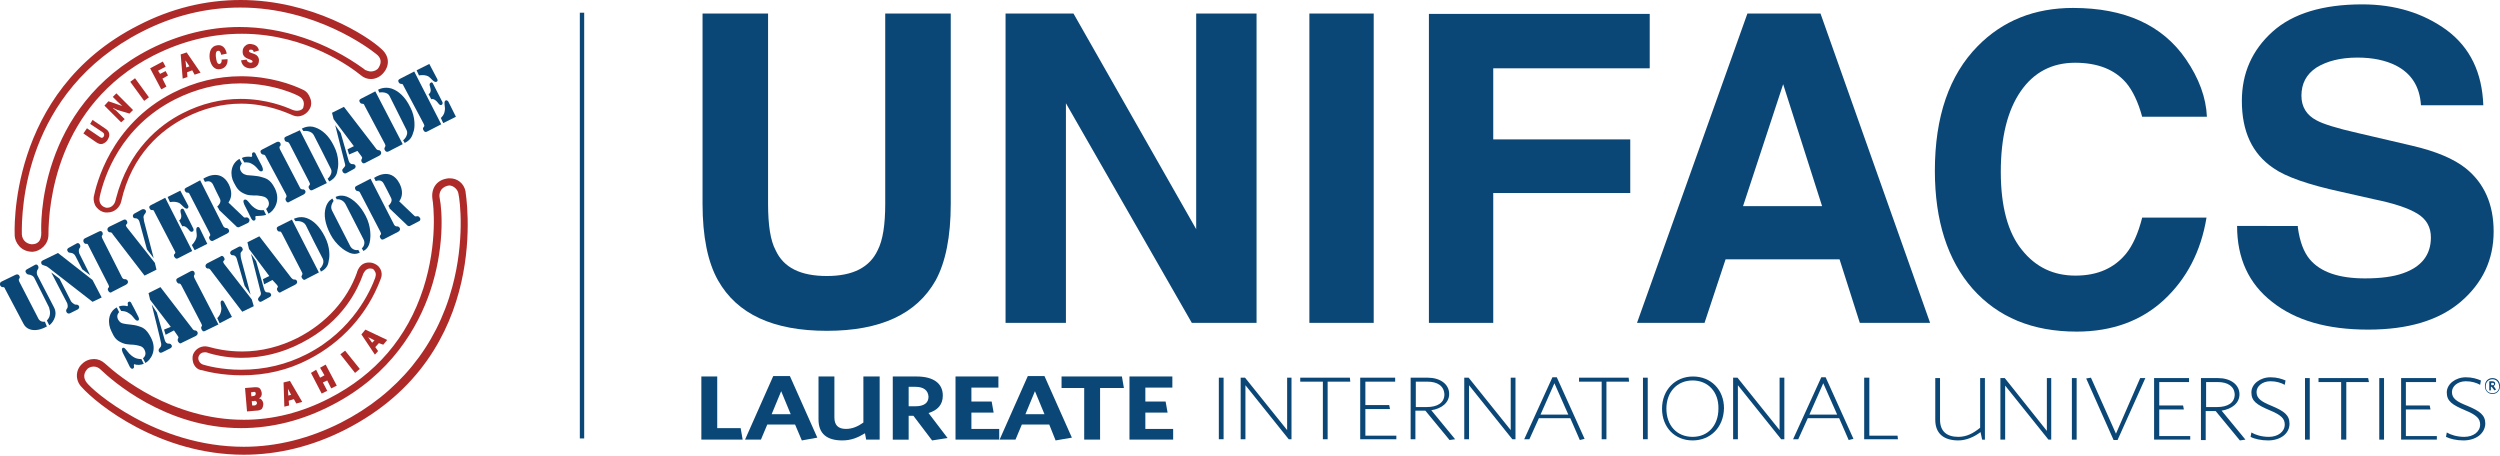 <?xml version="1.0" encoding="UTF-8"?>
<!-- Generator: Adobe Illustrator 21.1.0, SVG Export Plug-In . SVG Version: 6.00 Build 0)  -->
<svg version="1.1" id="Camada_1" xmlns="http://www.w3.org/2000/svg" xmlns:xlink="http://www.w3.org/1999/xlink" x="0px" y="0px" viewBox="0 0 629.5 114.7" style="enable-background:new 0 0 629.5 114.7;" xml:space="preserve">
<style type="text/css">
	.st0{fill:#0A4777;}
	.st1{fill:#AD2A28;}
</style>
<g>
	<g>
		<rect x="146" y="3.2" class="st0" width="1.1" height="107.2"/>
		<g>
			<g>
				<path class="st0" d="M11.8,80.7l0.6,1.2c0.4-0.2,2.4-2.2,1.2-4.5l-4.2-8.1c0,0-0.4-0.8,0.2-1.6c0.3-0.5-0.2-1.4-0.8-1l-2,1.1      c0,0-0.6,0.3-0.3,0.8c0.3,0.6,0.6,0.5,1.1,0.6c0.2,0.1,0.7,0.2,1,0.7l3.8,7.6C12.2,77.4,13.3,79.2,11.8,80.7"/>
			</g>
			<g>
				<path class="st0" d="M5.9,81.5c0.7,1.4,2.1,1.7,3.2,1.6c1.4-0.1,2.7-0.9,2.7-0.9L11.3,81c-1.3,0.2-1.7-0.9-1.7-0.9L4.9,71      c0,0-0.3-0.5-0.1-0.8c0.4-0.2,0.1-1.5-0.9-1l-3.5,1.7c0,0-0.4,0.2-0.4,0.5c-0.1,0.3,0.1,0.8,0.6,0.9c0.3,0,0.5-0.1,0.7,0.5      L5.9,81.5z"/>
			</g>
			<g>
				<path class="st0" d="M12.9,68.6l4,7.7c0,0,0.4,1-0.1,1.5c-0.4,0.5,0.1,1.4,0.8,1.1l2-1c0,0,0.5-0.3,0.3-0.8      c-0.2-0.4-0.5-0.4-1-0.4c-0.2-0.1-0.7-0.4-1-0.8L15,70.2L12.9,68.6z"/>
			</g>
			<g>
				<path class="st0" d="M22.7,69.3L20,63.9c0,0-0.4-0.9,0.1-1.5c0.4-0.5-0.2-1.5-0.8-1.1l-2,1.1c0,0-0.6,0.3-0.3,0.8      c0.2,0.5,0.5,0.4,1,0.5c0.2,0,0.8,0.3,1,0.8l1.7,3.3L22.7,69.3z"/>
			</g>
			<g>
				<path class="st0" d="M12.1,67.3L23.3,76l2.3-1.1l-2.3-4.4l-8.7-6.8l-3.7,1.8c0,0-0.4,0.2-0.5,0.4c-0.1,0.3,0,0.8,0.6,0.9      C11.4,67,11.6,66.9,12.1,67.3"/>
			</g>
			<g>
				<path class="st0" d="M27.3,71.7c0.3,0.6,0.1,0.6-0.1,0.9c-0.2,0.4,0.2,0.9,0.4,1c0.3,0.2,0.6-0.1,0.6-0.1l3.5-1.8      c1-0.5,0.4-1.5-0.3-1.4c-0.5,0-0.7-0.5-0.7-0.5l-4.9-9.7c0,0-0.3-0.6-0.1-0.8c0.4-0.3,0.1-1.5-0.8-1l-3.5,1.7      c0,0-0.4,0.2-0.4,0.5c-0.1,0.3,0.2,0.9,0.6,0.9c0.3,0,0.5-0.1,0.7,0.5L27.3,71.7z"/>
			</g>
			<g>
				<path class="st0" d="M60.9,39.8l0.6,1.1c0,0,1-0.1,1.6,0.2c0.4,0.2,1,0.5,1.6,1.2c0.5,0.6,0.8,1,1.3,0.8c0.4-0.2,0.1-1-0.1-1.4      c-0.3-0.5-1.4-2.7-1.4-2.7s-0.3-0.9-0.8-0.6c-0.4,0.2-0.2,0.6-0.2,0.8c0,0.2-0.1,0.3-0.3,0.3C62.6,39.4,61.5,39.4,60.9,39.8"/>
			</g>
			<g>
				<path class="st0" d="M67,54.1l-0.6-1.2c0,0-1.1,0.2-1.9-0.3c-0.4-0.2-1.1-0.7-1.7-1.5c-0.5-0.6-0.8-1-1.3-0.8      c-0.4,0.2-0.1,1,0.1,1.4c0.3,0.5,1.6,3.2,1.6,3.2s0.4,0.9,0.9,0.6c0.4-0.2,0.2-0.7,0.2-0.8c0-0.2,0.1-0.4,0.3-0.3      C65.2,54.4,66.5,54.3,67,54.1"/>
			</g>
			<g>
				<path class="st0" d="M60.3,40l0.6,1.2c0,0-0.8,0.8-0.3,1.8c0.4,0.7,0.8,0.9,1.6,1.1c0.7,0.1,2.5,0.1,3.7,0.5      c0.9,0.3,2.1,0.4,3.3,2.8c1.6,3.2-0.3,5.8-1.6,6.4L67,52.6c0,0,1.2-0.8,0.5-2.2c-0.5-0.9-1.4-1-2.2-1.1      c-0.7-0.2-2.3,0.1-3.5-0.4c-1.5-0.6-2.1-1.3-2.9-2.9C57.8,44,58.1,41.2,60.3,40"/>
			</g>
			<g>
				<path class="st0" d="M72,48.9c0.3,0.6,0.1,0.7,0,0.9c-0.3,0.4,0.1,1,0.3,1.1c0.3,0.2,0.6-0.1,0.6-0.1l3.5-1.8      c1-0.5,0.4-1.5-0.3-1.3c-0.5-0.1-0.6-0.5-0.6-0.5l-5-9.6c0,0-0.3-0.6,0-0.8c0.4-0.3,0.1-1.5-0.9-1l-3.5,1.8c0,0-0.4,0.2-0.5,0.4      c-0.1,0.3,0.2,0.9,0.6,0.9c0.3,0.1,0.5,0,0.7,0.5L72,48.9z"/>
			</g>
			<g>
				<path class="st0" d="M44,63.2c0.3,0.5,0.1,0.6-0.1,0.8c-0.3,0.4,0.1,0.9,0.4,1.1c0.3,0.1,0.6-0.1,0.6-0.1l3.5-1.8l-6.8-13.4      l-3.5,1.8c0,0-0.4,0.2-0.5,0.4c-0.1,0.3,0.2,0.9,0.6,0.9c0.3,0,0.5-0.1,0.7,0.5L44,63.2z"/>
			</g>
			<g>
				<path class="st0" d="M42.8,50.9l-0.6-1.3l3.2-1.6l2,3.8c0,0,0.2,0.5-0.2,0.7c-0.6,0.3-1.4-1-2.1-1.4      C44,50.6,42.8,50.9,42.8,50.9"/>
			</g>
			<g>
				<path class="st0" d="M45.9,57c0,0,0.6-0.4,1.6,0.8c0.4,0.5,0.6,0.7,1,0.5c0.4-0.2,0.2-0.7,0.2-0.7l-2.4-4.8c0,0-0.2-0.4-0.6-0.2      c-0.3,0.2-0.3,0.5-0.2,1c0.5,1.5-0.4,1.9-0.4,1.9L45.9,57z"/>
			</g>
			<g>
				<path class="st0" d="M48.3,61.7L49,63l3.2-1.6l-1.9-3.9c0,0-0.2-0.5-0.6-0.3c-0.6,0.3,0,1.6-0.2,2.5      C49.2,60.9,48.3,61.7,48.3,61.7"/>
			</g>
			<g>
				<path class="st0" d="M77.9,45.9c0.3,0.6,0.1,0.6-0.1,0.9c-0.3,0.4,0.2,1,0.4,1.1c0.3,0.1,0.6-0.1,0.6-0.1l3.5-1.7l-6.8-13.3      L72,34.4c0,0-0.4,0.2-0.4,0.4c0,0.3,0.1,0.9,0.6,0.9c0.3,0.1,0.4,0,0.7,0.5L77.9,45.9z"/>
			</g>
			<g>
				<path class="st0" d="M82.9,45.7L82.5,45c0.3-0.2,1.4-1.5,0.8-2.5c-0.8-1.6-3.6-7.2-4.3-8.5c-0.6-1.1-2.2-1.1-2.6-1l-0.4-0.6      c0,0,1.6-1,3.4-0.3c1.7,0.6,3.4,2,4.7,4.7c1.4,2.7,1.1,5.3,0.9,5.9C84.9,43.4,84.8,44.7,82.9,45.7"/>
			</g>
			<g>
				<path class="st0" d="M96.9,36.2c0.3,0.6,0.1,0.6,0,0.9c-0.3,0.4,0.1,1,0.4,1.1c0.3,0.1,0.6-0.1,0.6-0.1l3.5-1.8L94.5,23L91,24.8      c0,0-0.4,0.2-0.5,0.4c-0.1,0.3,0.2,0.9,0.6,0.9c0.3,0.1,0.5-0.1,0.7,0.5L96.9,36.2z"/>
			</g>
			<g>
				<path class="st0" d="M101.9,36l-0.4-0.7c0.4-0.2,1.4-1.5,0.9-2.5c-0.8-1.6-3.6-7.2-4.3-8.6c-0.5-1.1-2.2-1-2.6-0.9l-0.3-0.7      c0,0,1.5-0.9,3.4-0.3c1.7,0.6,3.4,2,4.7,4.7c1.4,2.6,1.1,5.3,0.9,5.9C103.9,33.7,103.8,35.1,101.9,36"/>
			</g>
			<g>
				<path class="st0" d="M90.9,39.2c0.4,0.5,0.3,0.6,0.2,0.8c-0.3,0.5,0,0.9,0.3,1.1C91.7,41.2,92,41,92,41l3.5-1.8      c0.9-0.5,0.4-1.5-0.3-1.4c-0.4-0.1-0.6-0.5-0.6-0.5l-8-10.4l-3,1.5l0.4,1.6l5.1,6.8l-1.6,0.8l0.4,1.3L90,38L90.9,39.2z"/>
			</g>
			<g>
				<path class="st0" d="M84.4,31.5c0,0,2.4,9.5,2.5,9.9c0.1,0.3-0.1,0.6-0.3,0.8c-0.3,0.4-0.6,0.5-0.3,1.1c0.2,0.3,0.5,0.5,0.9,0.3      l2-1.1c0,0,0.5-0.3,0.3-0.8c-0.3-0.5-0.5-0.3-1-0.4c-0.2-0.1-0.5-0.2-0.7-0.8l-2-7L84.4,31.5z"/>
			</g>
			<g>
				<path class="st0" d="M31.9,57.2c-0.4-0.6-0.1-0.6,0.1-0.9c0.2-0.4-0.1-0.9-0.4-1c-0.2-0.1-0.6,0.1-0.6,0.1l-3.5,1.7      c-0.9,0.5-0.3,1.5,0.3,1.4c0.4,0,0.6,0.5,0.6,0.5l8,10.4l3-1.5L39,66.2L31.9,57.2z"/>
			</g>
			<g>
				<path class="st0" d="M38.7,65l-2.3-8.8c0,0-0.2-0.7-0.2-1.1c-0.1-0.3-0.1-0.7,0.1-1c0.2-0.3,0.6-0.6,0.4-1.1      c-0.2-0.3-0.5-0.4-0.9-0.3l-2,1.1c0,0-0.5,0.3-0.3,0.8c0.2,0.5,0.5,0.3,0.9,0.4c0.2,0.1,0.5,0.2,0.7,0.8l1.9,7L38.7,65z"/>
			</g>
			<g>
				<path class="st0" d="M57.1,50.6c0,0,4.1,3.9,4.3,4.1c0.4,0.3,0.8-0.3,1.3,0.4c0.3,0.4,0,0.8-0.2,1l-2.3,1.1c0,0-0.4,0.2-0.8-0.3      c-0.3-0.3-4.3-4.1-4.3-4.1L57.1,50.6z"/>
			</g>
			<g>
				<path class="st0" d="M55.2,52.8L54.7,52c0.3-0.2,1.1-1.1,0.7-1.9c-0.4-0.8-1.5-3-1.8-3.7c-0.6-1.1-1.6-0.7-2-0.6L51.2,45      c0,0,4.2-2.9,6.4,1.4C59.4,50.1,56.9,52,55.2,52.8"/>
			</g>
			<g>
				<path class="st0" d="M52.8,58.7c0.3,0.6,0.1,0.6-0.1,0.9c-0.2,0.4,0.2,0.9,0.4,1c0.3,0.2,0.6,0,0.6,0l3.5-1.8      c1-0.5,0.3-1.5-0.4-1.4c-0.4-0.1-0.6-0.5-0.6-0.5l-5.8-11.5L47,47.2c0,0-0.4,0.2-0.5,0.4c-0.1,0.3,0.2,0.9,0.6,0.9      c0.3,0,0.5,0,0.7,0.5L52.8,58.7z"/>
			</g>
			<g>
				<path class="st0" d="M106.7,31.2c0.3,0.6,0.1,0.6-0.1,0.9c-0.3,0.4,0.2,1,0.4,1.1c0.3,0.1,0.6-0.1,0.6-0.1l3.5-1.8L104.3,18      l-3.5,1.8c0,0-0.4,0.2-0.5,0.4c-0.1,0.3,0.2,0.9,0.6,0.9c0.3,0.1,0.5-0.1,0.7,0.5L106.7,31.2z"/>
			</g>
			<g>
				<path class="st0" d="M105.5,19l-0.6-1.3l3.2-1.6l2,3.8c0,0,0.3,0.5-0.2,0.7c-0.6,0.3-1.4-1-2.1-1.4      C106.7,18.7,105.5,19,105.5,19"/>
			</g>
			<g>
				<path class="st0" d="M108.6,25c0,0,0.6-0.4,1.6,0.8c0.4,0.5,0.6,0.8,1,0.6c0.4-0.2,0.2-0.7,0.2-0.7L109,21c0,0-0.2-0.4-0.5-0.2      c-0.4,0.2-0.4,0.5-0.2,1.1c0.5,1.5-0.4,1.8-0.4,1.8L108.6,25z"/>
			</g>
			<g>
				<path class="st0" d="M111,29.7l0.6,1.3l3.2-1.6l-1.9-3.8c0,0-0.3-0.5-0.7-0.3c-0.6,0.3,0,1.7-0.2,2.5      C111.9,29,111,29.7,111,29.7"/>
			</g>
			<g>
				<path class="st0" d="M29.9,77.2l0.6,1.1c0,0,0.9,0,1.5,0.3c0.3,0.2,1,0.5,1.5,1.2c0.5,0.6,0.8,1.1,1.3,0.9      c0.4-0.2,0.1-0.9-0.2-1.4c-0.2-0.5-1.4-2.7-1.4-2.7s-0.3-0.9-0.8-0.6c-0.4,0.2-0.2,0.6-0.2,0.8c0,0.2-0.1,0.3-0.2,0.3      C31.5,76.9,30.5,76.9,29.9,77.2"/>
			</g>
			<g>
				<path class="st0" d="M36.2,91.6l-0.6-1.2c0,0-0.9,0.1-1.8-0.4c-0.4-0.2-1.1-0.7-1.7-1.5c-0.5-0.6-0.8-1.1-1.2-0.9      c-0.4,0.2-0.1,1,0.1,1.4c0.3,0.5,1.6,3.2,1.6,3.2s0.4,0.9,0.9,0.6c0.4-0.2,0.2-0.7,0.2-0.8c0-0.2,0.1-0.3,0.2-0.3      C34.4,92,35.6,91.9,36.2,91.6"/>
			</g>
			<g>
				<path class="st0" d="M29.4,77.4l0.6,1.2c0,0-0.8,0.7-0.3,1.8c0.4,0.7,0.8,1,1.5,1.1c0.7,0.2,2.4,0.2,3.6,0.6      c0.9,0.3,2,0.5,3.2,2.9c1.7,3.2-0.1,5.7-1.4,6.4l-0.6-1.2c0,0,1.1-0.7,0.4-2.1c-0.5-1-1.3-1-2.1-1.2c-0.7-0.2-2.2,0-3.4-0.5      c-1.5-0.6-2.1-1.3-2.8-2.9C27,81.4,27.2,78.6,29.4,77.4"/>
			</g>
			<g>
				<path class="st0" d="M56.4,66.4c-0.4-0.6-0.1-0.7,0.1-0.9c0.2-0.4-0.2-0.9-0.4-1c-0.3-0.2-0.6,0.1-0.6,0.1l-3.3,1.7      c-0.9,0.5-0.3,1.5,0.3,1.3c0.4,0.1,0.6,0.5,0.6,0.5L61,78.5l2.9-1.4l-0.5-1.7L56.4,66.4z"/>
			</g>
			<g>
				<path class="st0" d="M63.1,74.2l-2.3-8.7c0,0-0.2-0.7-0.2-1.1c0-0.3-0.1-0.7,0.1-0.9c0.3-0.4,0.6-0.5,0.3-1.1      c-0.2-0.3-0.5-0.4-0.8-0.3l-1.9,1c0,0-0.5,0.3-0.3,0.8c0.3,0.5,0.5,0.3,0.9,0.4c0.2,0.1,0.5,0.2,0.7,0.8l2,6.9L63.1,74.2z"/>
			</g>
			<g>
				<path class="st0" d="M76,68.5c0.3,0.5,0.1,0.6,0,0.9c-0.3,0.3,0.2,0.9,0.4,1c0.3,0.2,0.6-0.1,0.6-0.1l3.3-1.7l-6.8-13.3L70.1,57      c0,0-0.4,0.2-0.4,0.4c-0.1,0.3,0.2,0.9,0.6,0.9c0.3,0,0.4-0.1,0.7,0.5L76,68.5z"/>
			</g>
			<g>
				<path class="st0" d="M80.8,68.4l-0.3-0.7c0.3-0.2,1.3-1.4,0.8-2.5c-0.8-1.5-3.7-7.2-4.3-8.5c-0.6-1.1-2.2-1.1-2.6-1L74,55.1      c0,0,1.5-0.8,3.2-0.2c1.7,0.6,3.3,2.1,4.6,4.7c1.4,2.7,1.2,5.2,1,5.9C82.7,66.2,82.6,67.5,80.8,68.4"/>
			</g>
			<g>
				<path class="st0" d="M91.5,63.2l-0.4-0.7c0.4-0.2,1-1.3,0.4-2.3c-0.8-1.6-3.8-7.4-4.5-8.8c-0.6-1.1-1.7-1.3-2.2-1.2l-0.3-0.6      c0,0,1.1-0.7,2.8-0.1c1.7,0.7,3.4,2.2,4.8,4.9c1.4,2.7,1.2,5.3,1.1,6C93.1,61.1,92.9,62.5,91.5,63.2"/>
			</g>
			<g>
				<path class="st0" d="M90.6,63.6l-0.4-0.7c-0.3,0.2-1.6,0.1-2.1-1.1c-0.8-1.6-3.8-7.4-4.5-8.8C83.1,52,83.7,51,84,50.6L83.7,50      c0,0-1.2,0.5-1.7,2.3c-0.5,1.8-0.2,4,1.2,6.7c1.4,2.7,3.6,4.1,4.3,4.4C88,63.7,89.3,64.3,90.6,63.6"/>
			</g>
			<g>
				<path class="st0" d="M54.7,80.1l0.6,1.3l3.1-1.6l-2-3.8c0,0-0.3-0.5-0.6-0.3c-0.6,0.3,0.1,1.6-0.1,2.4      C55.6,79.3,54.7,80.1,54.7,80.1"/>
			</g>
			<g>
				<path class="st0" d="M50.7,81.5c0.3,0.6,0.1,0.6,0,0.8c-0.2,0.4,0.2,0.9,0.4,1.1c0.3,0.1,0.6-0.1,0.6-0.1l3.3-1.6L49,70.1      c0,0-0.3-0.6-0.1-0.8c0.3-0.3,0.1-1.5-0.9-1L44.8,70c0,0-0.4,0.2-0.4,0.4c-0.1,0.3,0.2,0.9,0.6,1c0.2,0,0.4-0.1,0.7,0.5      L50.7,81.5z"/>
			</g>
			<g>
				<path class="st0" d="M44.7,84.5c0.4,0.5,0.2,0.6,0.1,0.8c-0.2,0.5,0.1,0.9,0.4,1.1c0.2,0.2,0.6-0.1,0.6-0.1l3.5-1.7      c0.9-0.5,0.4-1.5-0.3-1.4c-0.4-0.1-0.6-0.5-0.6-0.5l-8-10.4l-3,1.5l0.4,1.7l5.2,6.8L41.3,83l0.4,1.3l2.1-1.1L44.7,84.5z"/>
			</g>
			<g>
				<path class="st0" d="M38.2,76.7c0,0,2.4,9.5,2.4,9.9c0,0.3,0,0.6-0.2,0.8c-0.3,0.4-0.6,0.6-0.4,1.1c0.2,0.4,0.5,0.4,0.9,0.2l2-1      c0,0,0.6-0.3,0.3-0.8c-0.3-0.5-0.5-0.3-1-0.4c-0.2-0.1-0.5-0.2-0.7-0.8l-2-7L38.2,76.7z"/>
			</g>
			<g>
				<path class="st0" d="M100.1,50.3c0,0,4.1,3.9,4.3,4.1c0.4,0.3,0.8-0.3,1.3,0.4c0.3,0.4,0.1,0.8-0.2,0.9l-2.3,1.2      c0,0-0.4,0.2-0.8-0.3c-0.3-0.3-4.3-4.1-4.3-4.1L100.1,50.3z"/>
			</g>
			<g>
				<path class="st0" d="M98.2,52.6l-0.4-0.8c0.3-0.2,1.1-1.1,0.7-1.9c-0.4-0.8-1.5-3-1.9-3.7c-0.6-1.1-1.6-0.7-2-0.6l-0.4-0.8      c0,0,4.1-3,6.4,1.4C102.4,49.8,99.9,51.7,98.2,52.6"/>
			</g>
			<g>
				<path class="st0" d="M95.8,58.4c0.3,0.6,0.1,0.6-0.1,0.9c-0.2,0.4,0.2,0.9,0.4,1c0.3,0.1,0.6-0.1,0.6-0.1l3.5-1.8      c1-0.5,0.4-1.5-0.3-1.4c-0.5,0-0.7-0.5-0.7-0.5l-5.9-11.5l-3.5,1.8c0,0-0.4,0.2-0.4,0.4c-0.1,0.3,0.2,0.9,0.6,0.9      c0.3,0.1,0.5,0,0.7,0.5L95.8,58.4z"/>
			</g>
			<g>
				<path class="st0" d="M69.7,71.7c0.4,0.5,0.3,0.6,0.1,0.8c-0.2,0.5,0.1,0.8,0.4,1.1c0.3,0.2,0.6-0.1,0.6-0.1l3.5-1.8      c1-0.5,0.4-1.5-0.3-1.3c-0.4-0.1-0.7-0.5-0.7-0.5l-8-10.4l-3,1.5l0.4,1.7l5.1,6.8l-1.6,0.8l0.3,1.3l2.1-1.1L69.7,71.7z"/>
			</g>
			<g>
				<path class="st0" d="M63.2,63.9c0,0,2.4,9.6,2.5,9.9c0,0.4-0.1,0.6-0.3,0.8c-0.3,0.4-0.6,0.6-0.3,1.1c0.2,0.3,0.5,0.4,0.8,0.2      l2-1.1c0,0,0.6-0.3,0.3-0.8c-0.3-0.5-0.6-0.3-1-0.4c-0.2,0-0.5-0.1-0.7-0.8l-2-7L63.2,63.9z"/>
			</g>
		</g>
		<g>
			<path class="st1" d="M23.3,30.2l-0.6,1l3,2c0.2,0.2,0.5,0.3,0.5,0.6c0.1,0.2,0,0.4-0.1,0.6c-0.1,0.2-0.3,0.3-0.5,0.3     c-0.2,0-0.4-0.2-0.6-0.3l-3.1-2.1L21,33.6l3.2,2.2c0.6,0.4,1.1,0.6,1.7,0.4c0.5-0.2,1-0.6,1.2-1c0.3-0.5,0.5-1,0.4-1.5     c-0.1-0.7-0.5-1-1.1-1.4L23.3,30.2z"/>
		</g>
		<g>
			<path class="st1" d="M33.5,27.7l-4.2-4.2l-0.9,0.9l1.2,1.2l1.2,1.1l-3.5-1.2l-1,1.1l4.2,4.2l0.9-0.8l-2-2     c-0.3-0.3-0.5-0.4-0.8-0.6l-0.1-0.1v-0.1l1.1,0.5l3,0.9L33.5,27.7z"/>
		</g>
		<g>
			<polygon class="st1" points="34,19.7 32.8,20.6 36.3,25.4 37.5,24.5    "/>
		</g>
		<g>
			<polygon class="st1" points="42.3,19 41.7,17.9 40.3,18.6 39.8,17.8 41.7,16.8 41,15.5 37.8,17.2 40.6,22.5 41.9,21.8 40.9,19.8         "/>
		</g>
		<g>
			<path class="st1" d="M46.9,17l-0.2-1.8l1,1.5L46.9,17z M49,18.8l1.5-0.5L47,13.2l-1.5,0.5l0.5,6.1l1.2-0.4l-0.1-1.2l1.3-0.5     L49,18.8z"/>
		</g>
		<g>
			<g>
				<path class="st1" d="M55.8,15c0.1,0.5-0.1,1-0.5,1.1c-0.7,0.1-0.8-0.9-0.9-1.5c-0.1-0.5-0.2-1.8,0.5-1.8c0.5-0.1,0.7,0.5,0.8,1      l1.4-0.3c-0.3-1.5-1.2-2.3-2.4-2.1c-1.6,0.2-2.1,1.7-1.9,3.4c0.3,1.7,1.2,2.9,2.7,2.6c1.2-0.2,1.9-1.2,1.8-2.5L55.8,15z"/>
			</g>
			<g>
				<path class="st1" d="M60.7,15.2c0.2,1.3,1.1,1.9,2.1,2c1.1,0.1,2.3-0.4,2.4-1.8c0.1-0.6-0.2-1.2-0.6-1.5      c-0.4-0.3-0.9-0.4-1.4-0.6c-0.2-0.1-0.6-0.2-0.5-0.5c0-0.3,0.3-0.3,0.5-0.3c0.4,0,0.6,0.2,0.7,0.6l1.3-0.4      c-0.2-1.1-1.1-1.5-1.9-1.6c-0.5-0.1-1.1,0-1.5,0.4c-0.4,0.3-0.7,0.8-0.7,1.4c-0.1,1.4,1,1.8,1.9,2.1c0.2,0.1,0.6,0.2,0.6,0.5      c0,0.3-0.4,0.3-0.6,0.3c-0.5-0.1-0.8-0.3-0.9-0.8L60.7,15.2z"/>
			</g>
			<g>
				<path class="st1" d="M63.3,99.8l-0.1-1l0.6-0.1c0.3-0.1,0.6,0,0.6,0.4c0,0.2-0.1,0.3-0.1,0.4c-0.1,0.1-0.3,0.2-0.4,0.2      L63.3,99.8z M63.5,102.1l-0.1-1.1l0.6,0c0.1-0.1,0.3-0.1,0.4,0c0.2,0.1,0.3,0.3,0.3,0.5c0,0.2-0.1,0.3-0.2,0.4      c-0.1,0.1-0.3,0.2-0.4,0.2L63.5,102.1z M62.2,103.6l2.3-0.2c0.5,0,1-0.1,1.4-0.4c0.3-0.4,0.4-0.9,0.4-1.4      c-0.1-0.7-0.5-1.2-1.1-1.3c0.5-0.2,0.8-0.7,0.7-1.4c-0.1-0.5-0.3-1-0.6-1.2c-0.3-0.2-0.7-0.2-1.1-0.2l-2.5,0.2L62.2,103.6z"/>
			</g>
		</g>
		<g>
			<path class="st1" d="M72.6,99.6l-0.1-1.7l0.8,1.5L72.6,99.6z M74.6,101.6l1.5-0.4L73,95.9l-1.6,0.4l0.2,6.1l1.2-0.3l-0.1-1.2     l1.3-0.4L74.6,101.6z"/>
		</g>
		<g>
			<polygon class="st1" points="82,91.8 80.6,92.6 81.7,94.5 80.6,95.1 79.6,93.1 78.3,93.9 81,99.1 82.4,98.4 81.3,96.3 82.4,95.8      83.4,97.8 84.8,97.1    "/>
		</g>
		<g>
			<polygon class="st1" points="86.9,88.3 85.7,89.2 89.4,93.9 90.6,92.9    "/>
		</g>
		<g>
			<path class="st1" d="M93.7,86.3l-1-1.4l1.6,0.8L93.7,86.3z M96.5,86.8l1-1.2L92,83L91,84.2l3.4,5.1l0.8-0.9l-0.7-1l0.9-1     L96.5,86.8z"/>
		</g>
		<g>
			<path class="st1" d="M96,12.3C92.6,9.1,78.6,0,60.6,0c-8.8,0-17.5,2.1-25.8,6.4C1.7,23.2,3.7,59,3.7,59.4c0.1,1.5,1.4,4,4.5,4h0     l0,0c1.9-0.1,4-1.8,4-4.3c0-7.4,1.9-32.6,26.4-45.1c7.3-3.7,14.7-5.5,22.3-5.5c16.4,0,27.8,8.7,29.9,10.4c0.8,0.7,1.7,1,2.6,1     c1.2,0,2.4-0.6,3.2-1.6C98.2,16.4,98,14,96,12.3z M95.3,17.1c-0.3,0.5-1.1,0.9-1.9,0.9c-0.5,0-1-0.2-1.5-0.4l-0.2-0.2     C82.2,10.5,71,6.8,60.3,6.8c-7.6,0-15.2,1.9-22.4,5.5c-28.7,14.6-27.6,45-27.5,46.3c0,1-0.2,1.8-0.7,2.3     c-0.4,0.4-0.9,0.6-1.6,0.6c-0.1,0-0.1,0-0.2,0c-1.1-0.1-2.3-0.9-2.4-2.5C5.4,53.1,6,23.2,35.7,8c8-4.1,16.3-6.1,24.8-6.1     c19,0,32.6,10.4,34.1,11.6C96,14.5,96.2,15.7,95.3,17.1z"/>
		</g>
		<path class="st1" d="M117.2,48.1c-0.4-1.9-2-3.2-3.9-3.2c-0.3,0-0.7,0-1,0.1c-2.5,0.5-3.8,2.6-3.4,5.2c0.2,1.1,1.4,10.9-2.3,22.4    c-4,12.4-12,21.7-23.7,27.7c-7,3.6-14.2,5.4-21.5,5.4c-18.1,0-31.4-10.9-35-14.2c-0.8-0.7-1.7-1.1-2.7-1.1c-1.1,0-2.2,0.4-3,1.2    c-1.7,1.5-1.8,4.1-0.2,5.8c3.9,4.4,19.7,17.1,40.9,17.1c8.6,0,17.2-2.1,25.5-6.3C124.5,89.1,117.2,48.5,117.2,48.1z M61.4,112.5    c-22.1,0-38.2-14.2-39.6-16.2c-1.3-1.8-0.1-3,0.2-3.4c0.3-0.3,0.9-0.6,1.6-0.6c0.7,0,1.3,0.3,1.9,0.9c2.5,2.4,16.1,14.6,35.2,14.6    l0,0c7.7,0,15.4-1.9,22.9-5.8c15-7.7,21.7-19.8,24.7-28.6c3.6-10.7,3.1-20.1,2.4-23.6c-0.2-0.9,0.1-2.5,1.9-3    c0.2,0,0.3-0.1,0.5-0.1c1.1,0,2.1,1,2.3,1.9c0.5,2.1,1.6,12.1-1.5,23.6c-4,15-13.7,26.9-28,34.2C78,110.4,69.7,112.5,61.4,112.5z"/>
		<g>
			<path class="st1" d="M94.3,66.4c-0.4-0.2-0.9-0.3-1.4-0.3c-1,0-2.3,0.4-3,2.4l0,0.1c-2.5,7-7.8,12.8-15,16.5     c-4.4,2.2-9.1,3.4-13.9,3.4c-3.9,0-6.8-0.7-8.2-1.1c-0.2,0-0.3-0.1-0.4-0.1c-0.2,0-0.5-0.1-0.7-0.1c-1.4,0-2.6,0.8-3.1,2.1     c-0.2,0.6-0.2,1.7,0.3,2.6c0.4,0.7,0.9,1.1,1.7,1.3l0.2,0c1.4,0.4,5.1,1.3,10.1,1.3c6,0,11.6-1.3,16.8-4     c8.4-4.3,14.8-11.4,18.1-20.1c0.1-0.2,0.1-0.3,0.1-0.3C96.3,69.3,96.3,67.3,94.3,66.4z M94.5,69.8l0,0.1     c-1.1,3-5.5,13.3-17.3,19.3c-5.1,2.6-10.6,3.9-16.5,3.9c-5,0-8.6-1-9.6-1.3c-0.5-0.2-0.8-0.5-1-0.9c-0.2-0.4-0.2-0.8-0.1-1.1     c0.3-0.8,0.9-1.1,1.6-1.1c0.2,0,0.4,0,0.6,0.1c0.1,0,0.2,0,0.3,0.1c1,0.3,4.1,1.2,8.3,1.2c5.1,0,10.2-1.2,15-3.7     c10.9-5.5,14.4-14.1,15.5-17c0.1-0.3,0.2-0.6,0.3-0.7c0.5-0.9,1.1-1.1,1.6-1.1c0.4,0,0.7,0.1,0.8,0.2     C94.3,68.1,94.9,68.8,94.5,69.8z"/>
		</g>
		<path class="st1" d="M78.1,24.7c-0.3-0.9-0.9-1.7-1.8-2.1c-2.7-1.3-8.3-3.4-15.6-3.4c-5.9,0-11.7,1.4-17.2,4.2    c-15.7,8-19.3,23.2-19.9,26.2c-0.1,0.8,0.1,1.9,0.7,2.6c0.6,0.7,1.3,1.2,2.3,1.3c0.2,0,0.3,0,0.5,0c1.8,0,3.1-1.4,3.4-2.7    c2.7-12.1,10.3-18.2,16.2-21.2c4.5-2.3,9.2-3.5,14-3.5c6.6,0,11.5,2.3,13.2,3c0.3,0.1,0.6,0.2,1,0.2c1,0,2.4-0.5,3.2-2.1    C78.4,26.6,78.5,25.6,78.1,24.7z M74.1,27.8c-0.1,0-0.3-0.1-0.6-0.2c-1.6-0.7-6.4-2.7-12.9-2.7c-5,0-9.9,1.2-14.6,3.6    c-5.9,3-13.6,9.2-16.8,21.5c0,0.2-0.1,0.3-0.1,0.4c-0.2,1.1-1.1,1.9-2,1.9c-0.1,0-0.3,0-0.4,0c-1.6-0.4-1.8-1.8-1.6-2.6l0-0.1    c1.1-5.1,5.2-17.6,19-24.6c5.2-2.6,10.7-4,16.4-4c8.7,0,14.7,3.1,14.9,3.3c0.7,0.4,1.4,1.3,1,2.6C76.4,27.6,75.2,28.1,74.1,27.8z"/>
		<rect x="306.9" y="95.1" class="st0" width="1.2" height="15.5"/>
		<polygon class="st0" points="324.5,110.6 313.6,97 313.6,110.6 312.4,110.6 312.4,95.1 313.5,95.1 324.1,108.3 324.1,95.1     325.2,95.1 325.2,110.6   "/>
		<polygon class="st0" points="334.3,96.1 334.3,110.6 333.1,110.6 333.1,96.1 327.4,96.1 327.4,95.1 339.9,95.1 340,96.1   "/>
		<polygon class="st0" points="342.5,110.6 342.5,95.1 351.3,95.1 351.3,96.1 343.8,96.1 343.8,102 349.8,102 350,103 343.8,103     343.8,109.7 351.6,109.7 351.6,110.6   "/>
		<path class="st0" d="M365,110.8l-6.1-7.4h-2.5v7.2h-1.2V95.1h4.3c3.1,0,5.4,1.6,5.4,4.1c0,2.2-1.9,3.7-4.5,4.1l6,7.3L365,110.8z     M359.4,96.1h-2.9v6.4h2.7c2.8,0,4.5-1.1,4.5-3.2C363.6,97.2,362,96.1,359.4,96.1"/>
		<polygon class="st0" points="380.8,110.6 369.9,97 369.9,110.6 368.7,110.6 368.7,95.1 369.8,95.1 380.4,108.3 380.4,95.1     381.6,95.1 381.6,110.6   "/>
		<path class="st0" d="M397.8,110.8l-2.4-5.5h-7.9l-2.4,5.3h-1.3l7.1-15.6h1.1l7,15.5L397.8,110.8z M391.4,96.5l-3.5,7.9h7    L391.4,96.5z"/>
		<polygon class="st0" points="404.5,96.1 404.5,110.6 403.3,110.6 403.3,96.1 397.6,96.1 397.6,95.1 410.1,95.1 410.2,96.1   "/>
		<rect x="413.7" y="95.1" class="st0" width="1.2" height="15.5"/>
		<path class="st0" d="M426.2,110.9c-4.5,0-7.7-3.3-7.7-8c0-4.7,3.3-8.1,7.8-8.1c4.5,0,7.8,3.3,7.8,8    C434,107.6,430.7,110.9,426.2,110.9 M426.2,95.8c-3.9,0-6.6,2.9-6.6,7.1c0,4.2,2.6,7.1,6.6,7.1c3.9,0,6.5-2.9,6.5-7.1    C432.8,98.7,430.1,95.8,426.2,95.8"/>
		<polygon class="st0" points="448.5,110.6 437.6,97 437.6,110.6 436.4,110.6 436.4,95.1 437.5,95.1 448.1,108.3 448.1,95.1     449.3,95.1 449.3,110.6   "/>
		<path class="st0" d="M465.5,110.8l-2.4-5.5h-7.9l-2.4,5.3h-1.3l7.1-15.6h1.1l7,15.5L465.5,110.8z M459.1,96.5l-3.5,7.9h7    L459.1,96.5z"/>
		<polygon class="st0" points="469.4,110.6 469.4,95.1 470.7,95.1 470.7,109.7 477.8,109.7 477.9,110.6   "/>
		<path class="st0" d="M499.1,110.7l-0.4-1.9c-1.7,1.3-3.7,2.1-5.6,2.1c-3.5,0-5.8-1.6-5.8-5.2V95.2h1.2v10.5c0,2.9,1.7,4.3,4.6,4.3    c2.1,0,3.8-0.9,5.5-2.3V95.2h1.2v15.5H499.1z"/>
		<polygon class="st0" points="515.8,110.7 504.9,97.1 504.9,110.7 503.7,110.7 503.7,95.2 504.8,95.2 515.4,108.5 515.4,95.2     516.5,95.2 516.5,110.7   "/>
		<rect x="521.7" y="95.2" class="st0" width="1.2" height="15.5"/>
		<polygon class="st0" points="533.2,110.8 532.2,110.8 525.3,95.3 526.5,95.1 532.8,109.2 538.9,95.2 540.2,95.2   "/>
		<polygon class="st0" points="542.4,110.7 542.4,95.2 551.2,95.2 551.2,96.2 543.7,96.2 543.7,102.1 549.7,102.1 549.9,103.1     543.7,103.1 543.7,109.8 551.5,109.8 551.5,110.7   "/>
		<path class="st0" d="M564,110.9l-6.1-7.4h-2.5v7.3h-1.2V95.2h4.3c3.1,0,5.4,1.6,5.4,4.1c0,2.2-1.9,3.7-4.5,4.1l6,7.3L564,110.9z     M558.4,96.2h-2.9v6.3h2.7c2.8,0,4.5-1.1,4.5-3.2C562.6,97.3,561,96.2,558.4,96.2"/>
		<path class="st0" d="M571.1,110.9c-1.8,0-3.5-0.4-4.4-0.9l0.2-1.1c1,0.6,2.6,1.1,4.4,1.1c2.3,0,4-1.3,4-3.1c0-1.5-0.9-2.4-3.8-3.6    c-3.3-1.4-4.6-2.3-4.6-4.5c0-2.1,2.2-3.8,4.8-3.8c1.7,0,2.8,0.4,3.8,0.8l-0.2,1.1c-0.9-0.5-2.1-0.9-3.6-0.9    c-2.1,0-3.5,1.3-3.5,2.7c0,1.6,1.1,2.4,3.8,3.5c3.1,1.3,4.5,2.3,4.5,4.5C576.5,109.2,574.2,110.9,571.1,110.9"/>
		<rect x="580.4" y="95.2" class="st0" width="1.2" height="15.5"/>
		<polygon class="st0" points="590.8,96.2 590.8,110.7 589.5,110.7 589.5,96.2 583.8,96.2 583.8,95.2 596.3,95.2 596.5,96.2   "/>
		<rect x="599.1" y="95.2" class="st0" width="1.2" height="15.5"/>
		<polygon class="st0" points="604.6,110.7 604.6,95.2 613.4,95.2 613.4,96.2 605.8,96.2 605.8,102.1 611.8,102.1 612,103.1     605.8,103.1 605.8,109.8 613.6,109.8 613.6,110.7   "/>
		<path class="st0" d="M620.3,110.9c-1.8,0-3.4-0.4-4.4-0.9l0.2-1.1c1,0.6,2.6,1.1,4.4,1.1c2.3,0,4-1.3,4-3.1c0-1.5-0.9-2.4-3.8-3.6    c-3.3-1.4-4.6-2.3-4.6-4.5c0-2.1,2.2-3.8,4.8-3.8c1.7,0,2.8,0.4,3.8,0.8l-0.2,1.1c-0.9-0.5-2.1-0.9-3.6-0.9    c-2.1,0-3.5,1.3-3.5,2.7c0,1.6,1.1,2.4,3.9,3.5c3.1,1.3,4.5,2.3,4.5,4.5C625.7,109.2,623.4,110.9,620.3,110.9"/>
		<polygon class="st0" points="176.6,110.7 176.6,94.8 180.6,94.8 180.6,107.8 186.5,107.8 187,110.7   "/>
		<path class="st0" d="M201.9,110.9l-1.7-4h-7l-1.6,3.8h-4l7.1-16h4.2l6.9,15.5L201.9,110.9z M196.7,98.5l-2.4,5.8h4.8L196.7,98.5z"/>
		<path class="st0" d="M218.1,110.7l-0.3-1.6c-1.8,1.1-3.5,1.8-5.7,1.8c-3.8,0-6-1.6-6-5.3V94.8h4v10.3c0,1.9,0.9,2.9,2.9,2.9    c1.6,0,3-0.6,4.4-1.6V94.8h4.1v15.9H218.1z"/>
		<path class="st0" d="M234.7,110.9l-4.7-6.2h-1.2v6h-4V94.8h6c4.2,0,6.6,1.7,6.6,4.8c0,2.3-1.3,3.7-3.6,4.4l4.8,6.3L234.7,110.9z     M230.5,97.4h-1.7v4.9h1.7c2.1,0,3.3-0.8,3.3-2.4C233.7,98.3,232.6,97.4,230.5,97.4"/>
		<polygon class="st0" points="240.6,110.7 240.6,94.8 251.4,94.8 251.4,97.6 244.6,97.6 244.6,101.1 249.7,101.1 250.2,103.9     244.6,103.9 244.6,108 251.6,108 251.6,110.7   "/>
		<path class="st0" d="M265.8,110.9l-1.6-4h-6.9l-1.6,3.8h-4l7.1-16h4.2l6.9,15.5L265.8,110.9z M260.6,98.5l-2.4,5.8h4.8L260.6,98.5    z"/>
		<polygon class="st0" points="277,97.7 277,110.7 273,110.7 273,97.7 267.3,97.7 267.3,94.8 282.5,94.8 283,97.7   "/>
		<polygon class="st0" points="284.4,110.7 284.4,94.8 295.2,94.8 295.2,97.6 288.4,97.6 288.4,101.1 293.5,101.1 294,103.9     288.4,103.9 288.4,108 295.4,108 295.4,110.7   "/>
		<path class="st0" d="M627.6,99.2c-1.1,0-1.9-0.8-1.9-2c0-1.2,0.8-2,1.9-2c1.1,0,1.9,0.8,1.9,2C629.5,98.4,628.7,99.2,627.6,99.2     M627.6,95.5c-0.9,0-1.7,0.6-1.7,1.8c0,1.1,0.7,1.7,1.7,1.7c0.9,0,1.7-0.6,1.7-1.7C629.2,96.1,628.5,95.5,627.6,95.5 M628.1,98.3    l-0.7-0.9h-0.2v0.9h-0.4V96h0.7c0.5,0,0.8,0.2,0.8,0.6c0,0.3-0.2,0.5-0.4,0.6l0.6,0.9L628.1,98.3z M627.6,96.4h-0.3V97h0.3    c0.3,0,0.4-0.1,0.4-0.3C628,96.5,627.8,96.4,627.6,96.4"/>
		<path class="st0" d="M176.9,3.4h16.5v47.9c0,5.4,0.6,9.3,1.9,11.7c2,4.4,6.3,6.5,12.9,6.5c6.6,0,10.8-2.2,12.8-6.5    c1.3-2.5,1.9-6.4,1.9-11.7V3.4h16.5v47.9c0,8.3-1.3,14.7-3.8,19.3c-4.8,8.5-13.9,12.7-27.4,12.7c-13.5,0-22.6-4.2-27.4-12.7    c-2.6-4.6-3.9-11.1-3.9-19.3V3.4z"/>
		<path class="st0" d="M253.2,3.4h17.1l30.9,54.3V3.4h15.2v77.9h-16.3l-31.7-55.3v55.3h-15.2V3.4z"/>
		<path class="st0" d="M345.9,81.3h-16.2V3.4h16.2V81.3z"/>
		<path class="st0" d="M359.8,3.5h55.6v13.7h-39.4v17.9h34.5v13.5h-34.5v32.7h-16.2V3.5z"/>
		<path class="st0" d="M440,3.4h18.4l27.6,77.9h-17.7l-5.1-16h-28.7l-5.3,16h-17L440,3.4z M438.9,51.9h19.9L449,21.2L438.9,51.9z"/>
		<path class="st0" d="M498,11.6c6.3-6.4,14.3-9.6,24-9.6c13,0,22.5,4.3,28.4,12.9c3.3,4.8,5.1,9.7,5.3,14.5h-16.3    c-1-3.7-2.4-6.6-4-8.5c-2.9-3.4-7.2-5.1-12.9-5.1c-5.8,0-10.4,2.4-13.7,7.2c-3.3,4.8-5,11.5-5,20.3c0,8.7,1.8,15.3,5.3,19.6    c3.5,4.4,8,6.5,13.5,6.5c5.6,0,9.8-1.9,12.8-5.6c1.6-2,3-5,4-9h16.2c-1.4,8.5-5,15.4-10.7,20.7c-5.7,5.3-13.1,8-22,8    c-11.1,0-19.8-3.6-26.2-10.8c-6.3-7.2-9.5-17.1-9.5-29.7C487.2,29.4,490.8,18.9,498,11.6z"/>
		<path class="st0" d="M578.6,57.3c0.5,3.6,1.5,6.2,3,8c2.7,3.2,7.3,4.8,13.9,4.8c3.9,0,7.1-0.4,9.6-1.3c4.6-1.6,7-4.6,7-9    c0-2.6-1.1-4.6-3.4-6c-2.3-1.4-5.9-2.6-10.8-3.6l-8.4-1.9c-8.3-1.8-14-3.8-17.1-6c-5.3-3.6-7.9-9.2-7.9-16.9    c0-7,2.6-12.8,7.7-17.4c5.1-4.6,12.7-6.9,22.6-6.9c8.3,0,15.4,2.2,21.3,6.5c5.9,4.4,8.9,10.7,9.2,18.9h-15.7    c-0.3-4.7-2.4-8-6.3-10c-2.6-1.3-5.8-2-9.7-2c-4.3,0-7.7,0.9-10.3,2.5c-2.6,1.7-3.8,4.1-3.8,7.1c0,2.8,1.3,4.9,3.8,6.2    c1.6,0.9,5.1,2,10.4,3.2l13.7,3.2c6,1.4,10.5,3.3,13.5,5.7c4.6,3.7,7,9,7,15.9c0,7.1-2.8,13-8.3,17.7c-5.5,4.7-13.3,7-23.3,7    c-10.3,0-18.3-2.3-24.2-7c-5.9-4.6-8.8-11-8.8-19.1H578.6z"/>
	</g>
</g>
</svg>